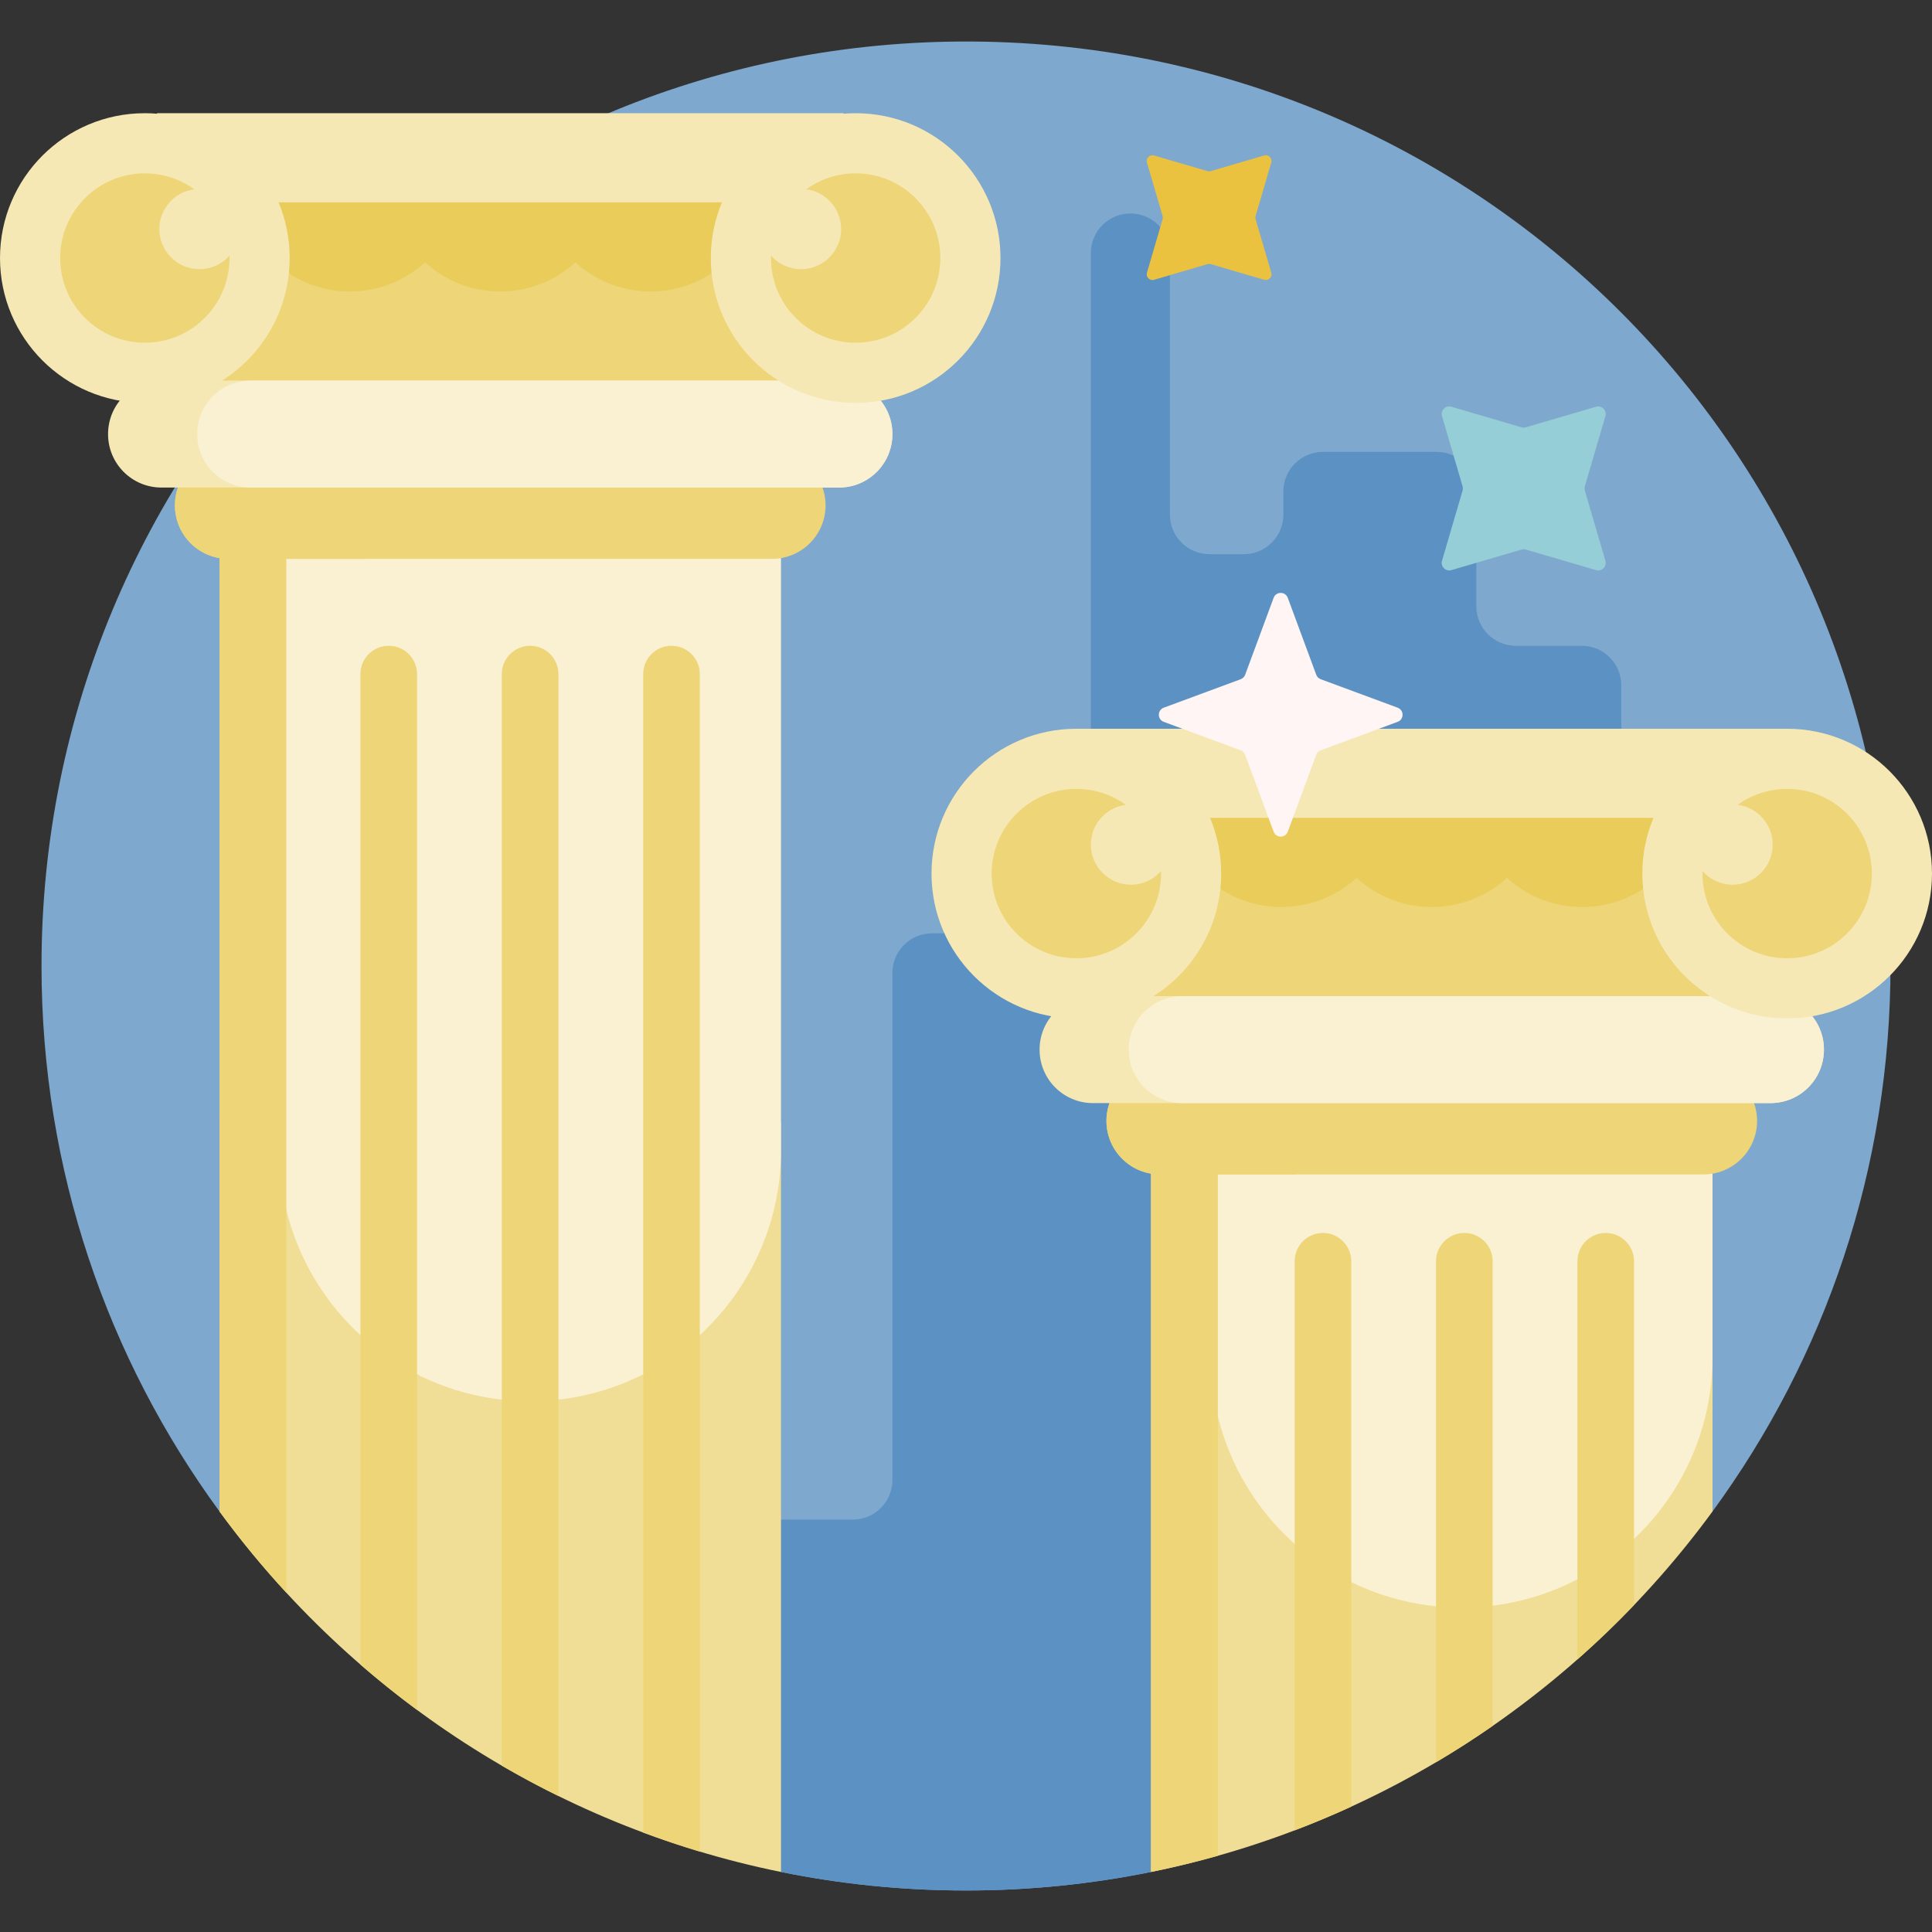 <?xml version="1.0"?>
<svg xmlns="http://www.w3.org/2000/svg" xmlns:xlink="http://www.w3.org/1999/xlink" xmlns:svgjs="http://svgjs.com/svgjs" version="1.1" width="512" height="512" x="0" y="0" viewBox="0 0 512 512" style="enable-background:new 0 0 512 512" xml:space="preserve" class=""><rect x="0" y="0" width="512" height="512" fill="#333333" stroke="none"/><g><g xmlns="http://www.w3.org/2000/svg"><path d="m305.027 496.093c-15.841 3.218-32.236 4.907-49.027 4.907s-33.186-1.689-49.027-4.907c-12.581-55.861-62.195-95.544-119.456-95.544h-29.352c-29.656-40.519-47.165-90.489-47.165-144.549 0-133.794 107.247-242.539 240.463-244.958 137.276-2.493 249.217 107.078 249.536 244.375.126 54.283-17.402 104.467-47.164 145.132h-37.769c-54.086 0-100.477 38.58-110.337 91.76z" fill="#7ea8cd" data-original="#3f97a4" style="" class=""/><path d="m110.472 402.709h115.545c5.789 0 10.481-4.693 10.481-10.481v-134.402c0-5.789 4.693-10.481 10.481-10.481h31.622c5.789 0 10.481-4.693 10.481-10.481v-169.809c0-5.789 4.693-10.481 10.481-10.481s10.481 4.693 10.481 10.481v69.327c0 5.789 4.693 10.481 10.481 10.481h9.105c5.789 0 10.481-4.693 10.481-10.481v-6.142c0-5.789 4.693-10.481 10.481-10.481h30.164c5.789 0 10.481 4.693 10.481 10.481v30.421c0 5.789 4.693 10.481 10.481 10.481h17.463c5.789 0 10.481 4.693 10.481 10.481v140.437h-8.467v78.489h-5.134c-54.086 0-100.477 38.58-110.337 91.76l-.702 3.785c-15.836 3.217-32.231 4.906-49.022 4.906s-33.186-1.689-49.027-4.907c-10.863-48.233-49.336-84.404-96.501-93.384z" fill="#5b92c3" data-original="#2c6a73" style="" class=""/><path d="m320.855 45.349 14.156-4.146c1.154-.338 2.226.734 1.888 1.888l-4.146 14.156c-.082.279-.082.576 0 .855l4.146 14.156c.338 1.154-.734 2.226-1.888 1.888l-14.156-4.146c-.279-.082-.576-.082-.855 0l-14.156 4.146c-1.154.338-2.226-.734-1.888-1.888l4.146-14.156c.082-.279.082-.576 0-.855l-4.146-14.156c-.338-1.154.734-2.226 1.888-1.888l14.156 4.146c.279.081.576.081.855 0z" fill="#eac23f" data-original="#eac23f" style=""/><path d="m404.362 113.238 18.606-5.45c1.517-.444 2.926.964 2.482 2.482l-5.45 18.606c-.108.367-.108.757 0 1.124l5.45 18.606c.444 1.517-.964 2.926-2.482 2.482l-18.606-5.45c-.367-.108-.757-.108-1.124 0l-18.606 5.45c-1.517.444-2.926-.964-2.482-2.482l5.45-18.606c.108-.367.108-.757 0-1.124l-5.45-18.606c-.444-1.517.964-2.926 2.482-2.482l18.606 5.45c.367.108.757.108 1.124 0z" fill="#95ced6" data-original="#95ced6" style="" class=""/><path d="m58.165 297.417h148.808v198.676c-60.814-12.352-113.447-47.229-148.808-95.544zm246.862 198.676c60.814-12.352 113.447-47.229 148.808-95.544v-101.132h-148.808z" fill="#f1de96" data-original="#f1de96" style="" class=""/><path d="m464.464 258.082c0 16.306-13.219 29.525-29.525 29.525-6.647 0-12.781-2.197-17.715-5.903-4.935 3.707-11.068 5.903-17.715 5.903s-12.781-2.197-17.715-5.903c-4.935 3.707-11.068 5.903-17.715 5.903-8.047 0-15.342-3.219-20.668-8.44-5.326 5.221-12.621 8.44-20.668 8.44-16.306 0-29.525-13.219-29.525-29.525 0-16.307 13.219-29.525 29.525-29.525 8.047 0 15.342 3.219 20.668 8.44 5.326-5.221 12.621-8.44 20.668-8.44 6.647 0 12.781 2.197 17.715 5.903 4.935-3.707 11.068-5.903 17.715-5.903s12.781 2.197 17.715 5.903c4.935-3.707 11.068-5.903 17.715-5.903 16.306-.001 29.525 13.218 29.525 29.525zm-276.387-192.651c-6.647 0-12.781 2.196-17.715 5.903-4.935-3.707-11.068-5.903-17.715-5.903s-12.781 2.196-17.715 5.903c-4.935-3.707-11.068-5.903-17.715-5.903-8.047 0-15.342 3.219-20.668 8.44-5.326-5.221-12.621-8.44-20.668-8.44-16.307 0-29.526 13.219-29.526 29.525s13.219 29.525 29.526 29.525c8.047 0 15.342-3.22 20.668-8.44 5.326 5.221 12.621 8.44 20.668 8.44 6.647 0 12.781-2.197 17.715-5.903 4.935 3.707 11.068 5.903 17.715 5.903s12.781-2.197 17.715-5.903c4.935 3.707 11.068 5.903 17.715 5.903 16.306 0 29.525-13.219 29.525-29.525s-13.219-29.525-29.525-29.525z" fill="#edd578" data-original="#edd578" style="" class=""/><path d="m446.359 199.031c1.58 3.617 2.457 7.611 2.457 11.81 0 16.306-13.219 29.525-29.525 29.525-7.681 0-14.677-2.934-19.93-7.741-5.252 4.808-12.248 7.741-19.93 7.741-7.681 0-14.678-2.934-19.93-7.741-5.252 4.808-12.248 7.741-19.93 7.741-16.306 0-29.525-13.219-29.525-29.525 0-4.199.877-8.194 2.457-11.81zm-380.718-163.125c-1.58 3.617-2.457 7.611-2.457 11.81 0 16.306 13.219 29.525 29.525 29.525 7.681 0 14.677-2.934 19.93-7.741 5.252 4.808 12.248 7.741 19.93 7.741s14.678-2.934 19.93-7.741c5.252 4.808 12.248 7.741 19.93 7.741 16.306 0 29.525-13.219 29.525-29.525 0-4.199-.877-8.194-2.457-11.81z" fill="#e9cc5a" data-original="#e9cc5a" style="" class=""/><path d="m387.348 426.021c-36.72 0-66.487-29.767-66.487-66.486v-51.035h132.973v51.034c.001 36.72-29.766 66.487-66.486 66.487zm-246.861-54.688c-36.72 0-66.487-29.767-66.487-66.486v-168.555h132.973v168.555c0 36.719-29.767 66.486-66.486 66.486z" fill="#f9f1d2" data-original="#f9f1d2" style="" class=""/><path d="m218.783 133.93c0 7.827-6.345 14.172-14.172 14.172h-128.731v273.978c-6.3-6.829-12.217-14.018-17.715-21.531v-252.643c-6.703-1.124-11.81-6.954-11.81-13.976 0-7.827 6.345-14.172 14.172-14.172h144.084c7.827 0 14.172 6.345 14.172 14.172zm232.69 148.953h-144.084c-7.827 0-14.172 6.345-14.172 14.172 0 7.022 5.107 12.852 11.81 13.976v185.062c5.987-1.216 11.895-2.65 17.715-4.294v-180.572h128.731c7.827 0 14.172-6.345 14.172-14.172 0-7.827-6.345-14.172-14.172-14.172zm-310.986-111.741c-4.142 0-7.5 3.358-7.5 7.5v289.283c4.895 2.847 9.897 5.53 15 8.041v-297.324c0-4.142-3.358-7.5-7.5-7.5zm247.577 155.608c-4.142 0-7.5 3.358-7.5 7.5v132.765c5.123-3.031 10.126-6.243 15-9.627v-123.138c0-4.142-3.357-7.5-7.5-7.5zm-210.109-155.608c-4.142 0-7.5 3.358-7.5 7.5v307.009c4.927 1.836 9.929 3.518 15 5.04v-312.049c0-4.142-3.358-7.5-7.5-7.5zm-74.937 0c-4.142 0-7.5 3.358-7.5 7.5v262.486c4.838 4.197 9.841 8.208 15 12.021v-274.507c0-4.142-3.358-7.5-7.5-7.5zm322.515 155.608c-4.142 0-7.5 3.358-7.5 7.5v105.521c5.201-4.589 10.206-9.396 15-14.406v-91.115c0-4.142-3.358-7.5-7.5-7.5zm-74.937 0c-4.142 0-7.5 3.358-7.5 7.5v150.817c5.083-1.934 10.085-4.032 15-6.288v-144.529c0-4.142-3.358-7.5-7.5-7.5z" fill="#edd578" data-original="#edd578" style="" class=""/><path d="m83.572 133.93c0 7.827 6.345 14.172 14.172 14.172h-37.217c-7.827 0-14.172-6.345-14.172-14.172 0-7.827 6.345-14.172 14.172-14.172h37.217c-7.827 0-14.172 6.345-14.172 14.172zm246.862 163.125c0-7.827 6.345-14.172 14.172-14.172h-37.217c-7.827 0-14.172 6.345-14.172 14.172s6.345 14.172 14.172 14.172h37.217c-7.827 0-14.172-6.344-14.172-14.172z" fill="#edd578" data-original="#edd578" style="" class=""/><path d="m469.217 292.331h-179.572c-7.811 0-14.143-6.332-14.143-14.143v-.058c0-7.811 6.332-14.143 14.143-14.143h179.572c7.811 0 14.143 6.332 14.143 14.143v.058c0 7.811-6.332 14.143-14.143 14.143zm-232.719-177.268v-.058c0-7.811-6.332-14.143-14.143-14.143h-179.572c-7.811 0-14.143 6.332-14.143 14.143v.058c0 7.811 6.332 14.143 14.143 14.143h179.572c7.811 0 14.143-6.332 14.143-14.143z" fill="#f5e8b4" data-original="#f5e8b4" style="" class=""/><path d="m469.217 292.331h-155.952c-7.811 0-14.143-6.332-14.143-14.143v-.058c0-7.811 6.332-14.143 14.143-14.143h155.952c7.811 0 14.143 6.332 14.143 14.143v.058c0 7.811-6.332 14.143-14.143 14.143zm-232.719-177.268v-.058c0-7.811-6.332-14.143-14.143-14.143h-155.952c-7.811 0-14.143 6.332-14.143 14.143v.058c0 7.811 6.332 14.143 14.143 14.143h155.952c7.811 0 14.143-6.332 14.143-14.143z" fill="#f9f1d2" data-original="#f9f1d2" style="" class=""/><path d="m226.755 106.767c-21.198 0-38.383-17.185-38.383-38.383 0-5.231 1.047-10.218 2.942-14.763h-117.49c1.895 4.545 2.943 9.531 2.943 14.763 0 21.199-17.185 38.383-38.383 38.383-21.199 0-38.384-17.185-38.384-38.384 0-21.198 17.185-38.383 38.383-38.383 1.094 0 2.177.046 3.248.136v-.136h181.876v.136c1.071-.09 2.154-.136 3.248-.136 21.198 0 38.383 17.185 38.383 38.383 0 21.199-17.185 38.384-38.383 38.384zm246.862 86.359c-1.094 0-187.278 0-188.372 0-21.198 0-38.383 17.185-38.383 38.383s17.185 38.383 38.383 38.383 38.383-17.185 38.383-38.383c0-5.231-1.047-10.218-2.943-14.763h117.491c-1.895 4.544-2.943 9.531-2.943 14.763 0 21.198 17.185 38.383 38.383 38.383s38.383-17.185 38.383-38.383-17.184-38.383-38.382-38.383z" fill="#f5e8b4" data-original="#f5e8b4" style="" class=""/><path d="m307.684 231.509c0 12.393-10.046 22.439-22.439 22.439s-22.439-10.046-22.439-22.439 10.046-22.439 22.439-22.439 22.439 10.046 22.439 22.439zm165.933-22.439c-12.393 0-22.439 10.046-22.439 22.439s10.046 22.439 22.439 22.439 22.439-10.046 22.439-22.439-10.046-22.439-22.439-22.439zm-435.234-163.126c-12.393 0-22.439 10.046-22.439 22.439s10.046 22.44 22.439 22.44 22.439-10.046 22.439-22.439-10.046-22.44-22.439-22.44zm188.372 0c-12.393 0-22.439 10.046-22.439 22.439s10.046 22.439 22.439 22.439 22.439-10.046 22.439-22.439-10.046-22.439-22.439-22.439z" fill="#edd578" data-original="#edd578" style="" class=""/><path d="m310.341 223.832c0 5.87-4.759 10.629-10.629 10.629s-10.629-4.759-10.629-10.629 4.759-10.629 10.629-10.629c5.871 0 10.629 4.759 10.629 10.629zm148.809-10.629c-5.87 0-10.629 4.759-10.629 10.629s4.759 10.629 10.629 10.629 10.629-4.759 10.629-10.629-4.759-10.629-10.629-10.629zm-406.3-163.125c-5.87 0-10.629 4.759-10.629 10.629s4.759 10.629 10.629 10.629 10.63-4.759 10.63-10.629-4.759-10.629-10.63-10.629zm159.438 0c-5.87 0-10.629 4.759-10.629 10.629s4.759 10.629 10.629 10.629 10.629-4.759 10.629-10.629-4.759-10.629-10.629-10.629z" fill="#f5e8b4" data-original="#f5e8b4" style="" class=""/><path d="m341.275 158.433 7.543 20.386c.203.547.634.979 1.182 1.182l20.386 7.543c1.741.644 1.741 3.107 0 3.751l-20.386 7.544c-.547.203-.979.634-1.182 1.182l-7.543 20.386c-.644 1.741-3.107 1.741-3.751 0l-7.543-20.386c-.203-.547-.634-.979-1.182-1.182l-20.386-7.543c-1.741-.644-1.741-3.107 0-3.751l20.386-7.545c.547-.203.979-.634 1.182-1.182l7.543-20.386c.644-1.74 3.107-1.74 3.751.001z" fill="#fff5f5" data-original="#fff5f5" style="" class=""/></g></g></svg>
